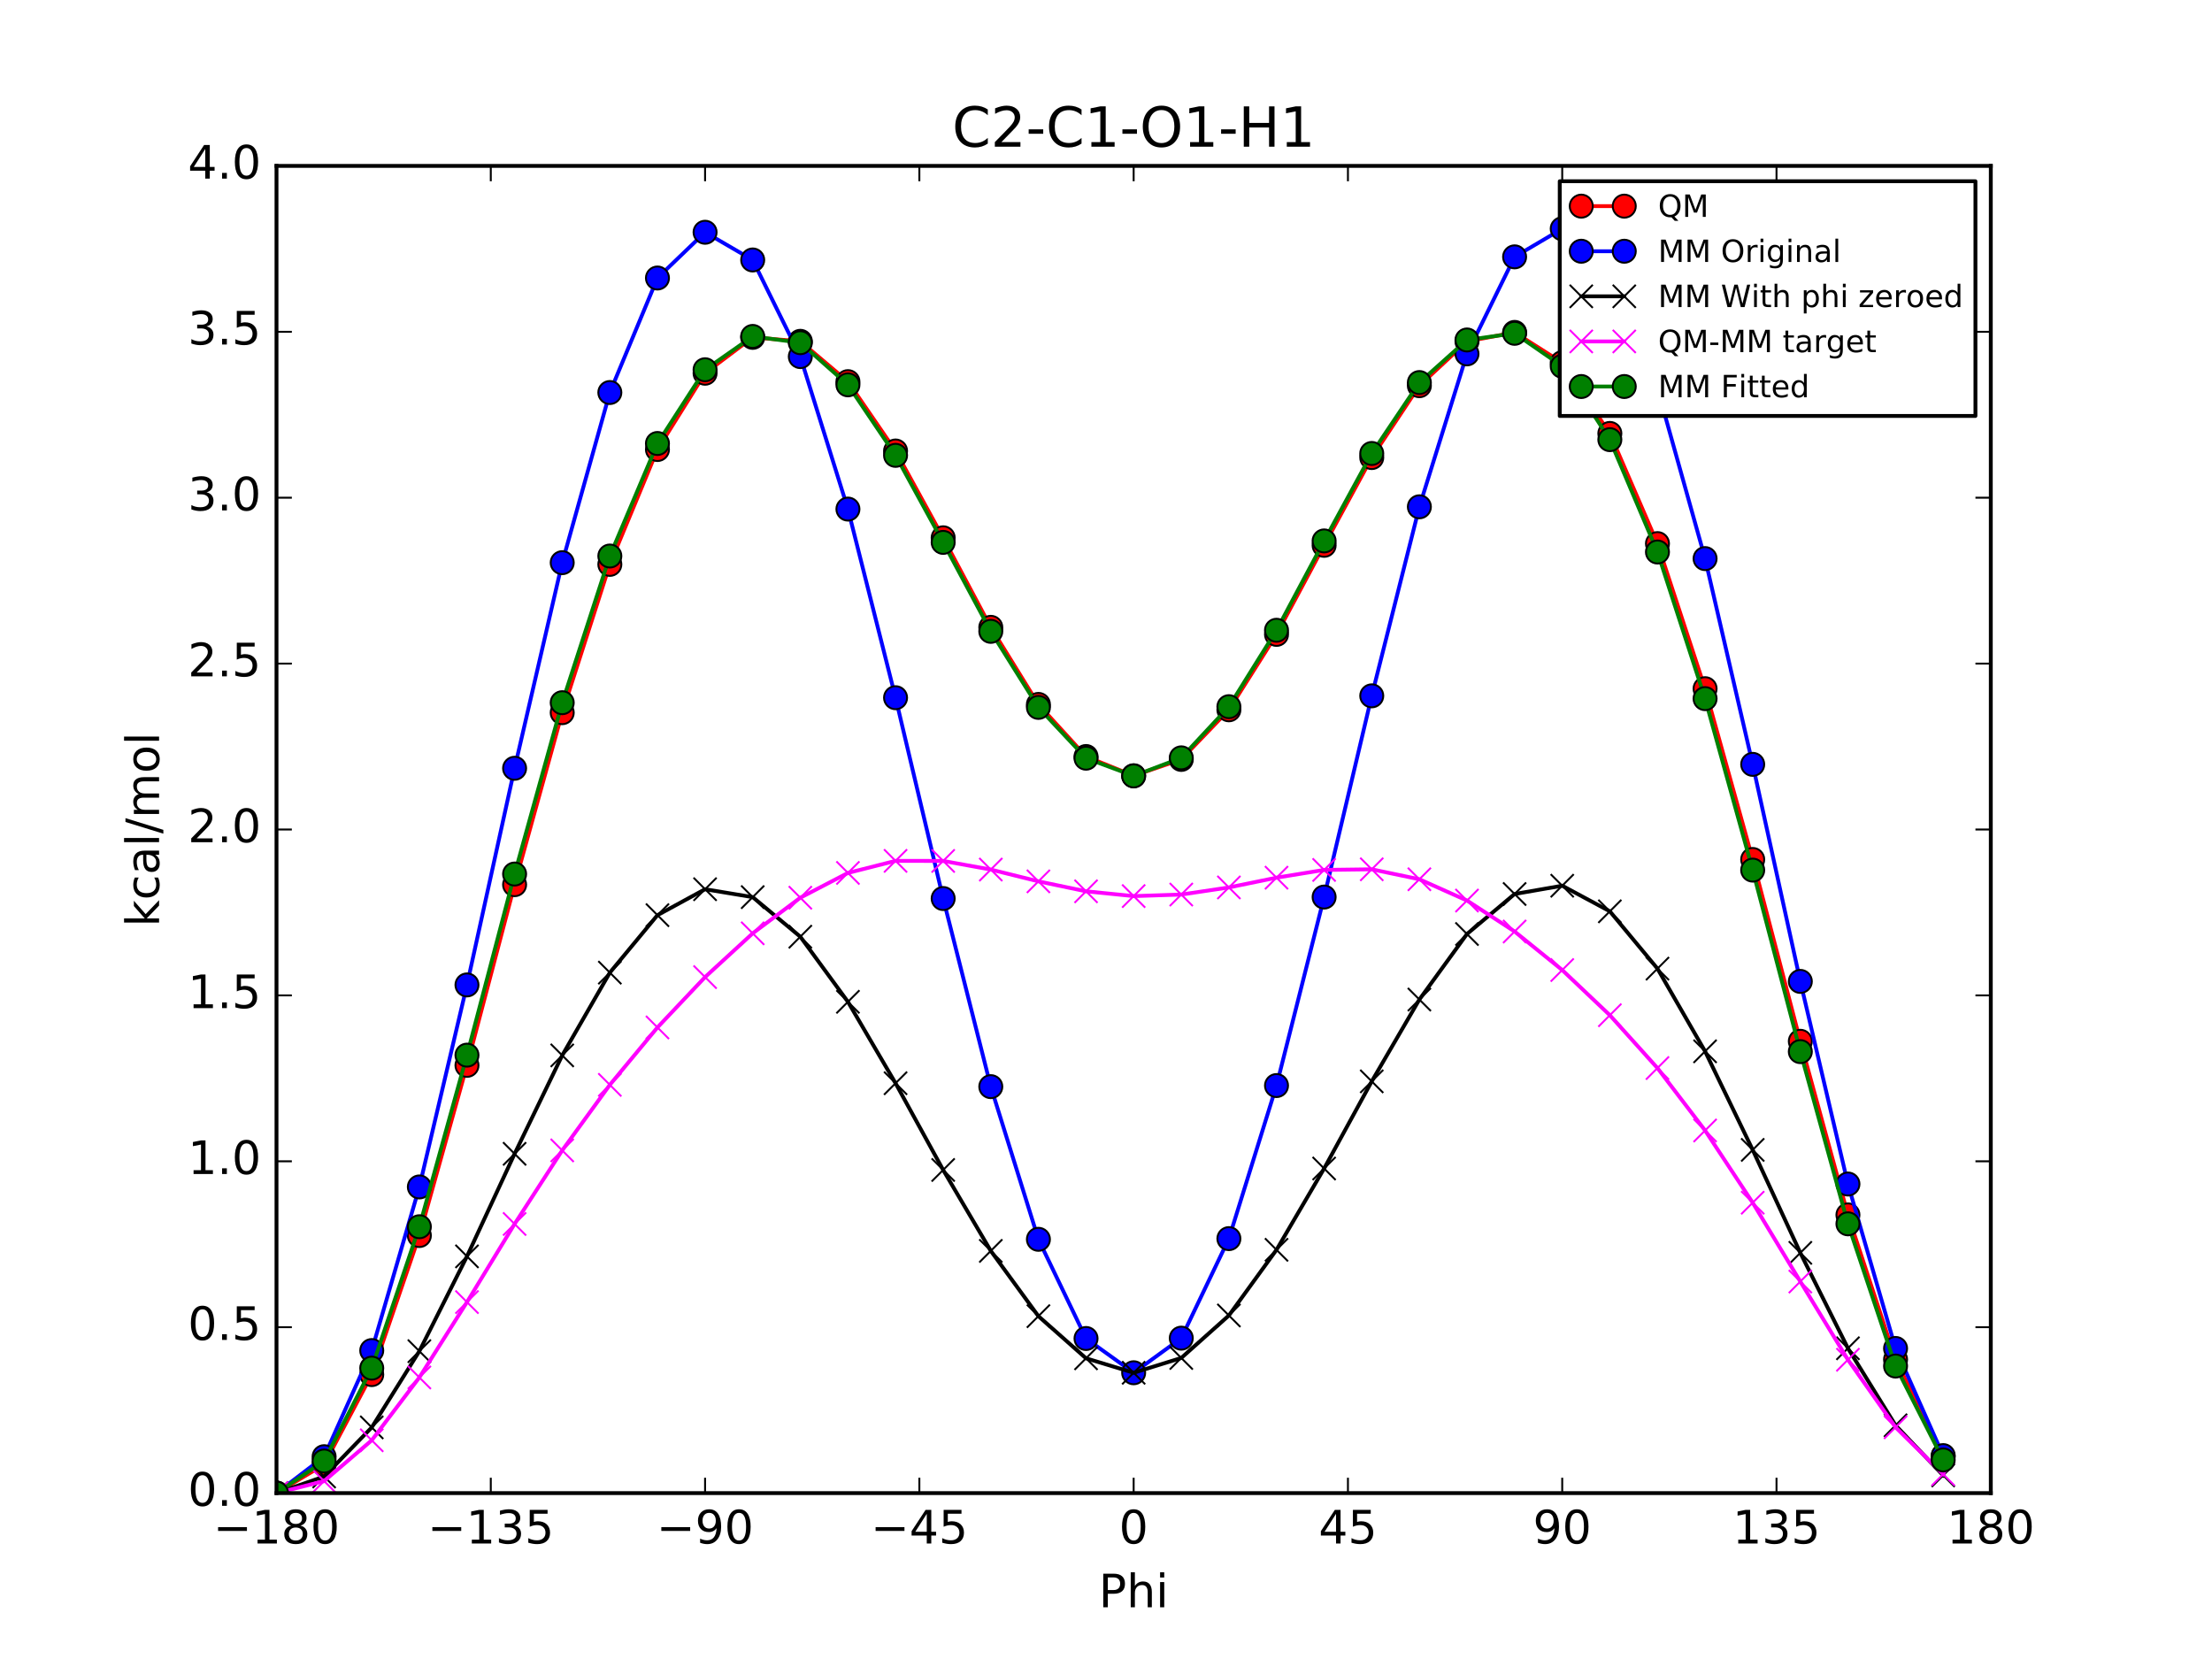 <?xml version="1.0" encoding="utf-8" standalone="no"?>
<!DOCTYPE svg PUBLIC "-//W3C//DTD SVG 1.1//EN"
  "http://www.w3.org/Graphics/SVG/1.1/DTD/svg11.dtd">
<!-- Created with matplotlib (http://matplotlib.org/) -->
<svg height="432pt" version="1.1" viewBox="0 0 576 432" width="576pt" xmlns="http://www.w3.org/2000/svg" xmlns:xlink="http://www.w3.org/1999/xlink">
 <defs>
  <style type="text/css">
*{stroke-linecap:butt;stroke-linejoin:round;stroke-miterlimit:100000;}
  </style>
 </defs>
 <g id="figure_1">
  <g id="patch_1">
   <path d="M 0 432 
L 576 432 
L 576 0 
L 0 0 
z
" style="fill:#ffffff;"/>
  </g>
  <g id="axes_1">
   <g id="patch_2">
    <path d="M 72 388.8 
L 518.4 388.8 
L 518.4 43.2 
L 72 43.2 
z
" style="fill:#ffffff;"/>
   </g>
   <g id="line2d_1">
    <path clip-path="url(#p29e78f68a6)" d="M 72 388.8 
L 84.4 381.343 
L 96.8 357.94 
L 109.2 321.729 
L 121.6 277.418 
L 134 230.365 
L 146.4 185.578 
L 158.8 146.963 
L 171.2 117.051 
L 183.6 97.185 
L 196 87.848 
L 208.4 88.879 
L 220.8 99.379 
L 233.2 117.439 
L 245.6 140.043 
L 258 163.358 
L 270.4 183.428 
L 282.8 196.994 
L 295.2 202.006 
L 307.6 197.751 
L 320 184.83 
L 332.4 165.191 
L 344.8 142.002 
L 357.2 119.148 
L 369.6 100.436 
L 382 88.907 
L 394.4 86.558 
L 406.8 94.433 
L 419.2 112.864 
L 431.6 141.552 
L 444 179.333 
L 456.4 223.809 
L 468.8 271.152 
L 481.2 316.361 
L 493.6 354.014 
L 506 379.27 
" style="fill:none;stroke:#ff0000;stroke-linecap:square;"/>
    <defs>
     <path d="M 0 3 
C 0.796 3 1.559 2.684 2.121 2.121 
C 2.684 1.559 3 0.796 3 0 
C 3 -0.796 2.684 -1.559 2.121 -2.121 
C 1.559 -2.684 0.796 -3 0 -3 
C -0.796 -3 -1.559 -2.684 -2.121 -2.121 
C -2.684 -1.559 -3 -0.796 -3 0 
C -3 0.796 -2.684 1.559 -2.121 2.121 
C -1.559 2.684 -0.796 3 0 3 
z
" id="mc28f789e7b" style="stroke:#000000;stroke-width:0.5;"/>
    </defs>
    <g clip-path="url(#p29e78f68a6)">
     <use style="fill:#ff0000;stroke:#000000;stroke-width:0.5;" x="72" xlink:href="#mc28f789e7b" y="388.8"/>
     <use style="fill:#ff0000;stroke:#000000;stroke-width:0.5;" x="84.4" xlink:href="#mc28f789e7b" y="381.343"/>
     <use style="fill:#ff0000;stroke:#000000;stroke-width:0.5;" x="96.8" xlink:href="#mc28f789e7b" y="357.94"/>
     <use style="fill:#ff0000;stroke:#000000;stroke-width:0.5;" x="109.2" xlink:href="#mc28f789e7b" y="321.729"/>
     <use style="fill:#ff0000;stroke:#000000;stroke-width:0.5;" x="121.6" xlink:href="#mc28f789e7b" y="277.418"/>
     <use style="fill:#ff0000;stroke:#000000;stroke-width:0.5;" x="134" xlink:href="#mc28f789e7b" y="230.365"/>
     <use style="fill:#ff0000;stroke:#000000;stroke-width:0.5;" x="146.4" xlink:href="#mc28f789e7b" y="185.578"/>
     <use style="fill:#ff0000;stroke:#000000;stroke-width:0.5;" x="158.8" xlink:href="#mc28f789e7b" y="146.963"/>
     <use style="fill:#ff0000;stroke:#000000;stroke-width:0.5;" x="171.2" xlink:href="#mc28f789e7b" y="117.051"/>
     <use style="fill:#ff0000;stroke:#000000;stroke-width:0.5;" x="183.6" xlink:href="#mc28f789e7b" y="97.185"/>
     <use style="fill:#ff0000;stroke:#000000;stroke-width:0.5;" x="196" xlink:href="#mc28f789e7b" y="87.848"/>
     <use style="fill:#ff0000;stroke:#000000;stroke-width:0.5;" x="208.4" xlink:href="#mc28f789e7b" y="88.879"/>
     <use style="fill:#ff0000;stroke:#000000;stroke-width:0.5;" x="220.8" xlink:href="#mc28f789e7b" y="99.379"/>
     <use style="fill:#ff0000;stroke:#000000;stroke-width:0.5;" x="233.2" xlink:href="#mc28f789e7b" y="117.439"/>
     <use style="fill:#ff0000;stroke:#000000;stroke-width:0.5;" x="245.6" xlink:href="#mc28f789e7b" y="140.043"/>
     <use style="fill:#ff0000;stroke:#000000;stroke-width:0.5;" x="258" xlink:href="#mc28f789e7b" y="163.358"/>
     <use style="fill:#ff0000;stroke:#000000;stroke-width:0.5;" x="270.4" xlink:href="#mc28f789e7b" y="183.428"/>
     <use style="fill:#ff0000;stroke:#000000;stroke-width:0.5;" x="282.8" xlink:href="#mc28f789e7b" y="196.994"/>
     <use style="fill:#ff0000;stroke:#000000;stroke-width:0.5;" x="295.2" xlink:href="#mc28f789e7b" y="202.006"/>
     <use style="fill:#ff0000;stroke:#000000;stroke-width:0.5;" x="307.6" xlink:href="#mc28f789e7b" y="197.751"/>
     <use style="fill:#ff0000;stroke:#000000;stroke-width:0.5;" x="320" xlink:href="#mc28f789e7b" y="184.83"/>
     <use style="fill:#ff0000;stroke:#000000;stroke-width:0.5;" x="332.4" xlink:href="#mc28f789e7b" y="165.191"/>
     <use style="fill:#ff0000;stroke:#000000;stroke-width:0.5;" x="344.8" xlink:href="#mc28f789e7b" y="142.002"/>
     <use style="fill:#ff0000;stroke:#000000;stroke-width:0.5;" x="357.2" xlink:href="#mc28f789e7b" y="119.148"/>
     <use style="fill:#ff0000;stroke:#000000;stroke-width:0.5;" x="369.6" xlink:href="#mc28f789e7b" y="100.436"/>
     <use style="fill:#ff0000;stroke:#000000;stroke-width:0.5;" x="382" xlink:href="#mc28f789e7b" y="88.907"/>
     <use style="fill:#ff0000;stroke:#000000;stroke-width:0.5;" x="394.4" xlink:href="#mc28f789e7b" y="86.558"/>
     <use style="fill:#ff0000;stroke:#000000;stroke-width:0.5;" x="406.8" xlink:href="#mc28f789e7b" y="94.433"/>
     <use style="fill:#ff0000;stroke:#000000;stroke-width:0.5;" x="419.2" xlink:href="#mc28f789e7b" y="112.864"/>
     <use style="fill:#ff0000;stroke:#000000;stroke-width:0.5;" x="431.6" xlink:href="#mc28f789e7b" y="141.552"/>
     <use style="fill:#ff0000;stroke:#000000;stroke-width:0.5;" x="444" xlink:href="#mc28f789e7b" y="179.333"/>
     <use style="fill:#ff0000;stroke:#000000;stroke-width:0.5;" x="456.4" xlink:href="#mc28f789e7b" y="223.809"/>
     <use style="fill:#ff0000;stroke:#000000;stroke-width:0.5;" x="468.8" xlink:href="#mc28f789e7b" y="271.152"/>
     <use style="fill:#ff0000;stroke:#000000;stroke-width:0.5;" x="481.2" xlink:href="#mc28f789e7b" y="316.361"/>
     <use style="fill:#ff0000;stroke:#000000;stroke-width:0.5;" x="493.6" xlink:href="#mc28f789e7b" y="354.014"/>
     <use style="fill:#ff0000;stroke:#000000;stroke-width:0.5;" x="506" xlink:href="#mc28f789e7b" y="379.27"/>
    </g>
   </g>
   <g id="line2d_2">
    <path clip-path="url(#p29e78f68a6)" d="M 72 388.8 
L 84.4 379.32 
L 96.8 351.681 
L 109.2 309.076 
L 121.6 256.473 
L 134 200.057 
L 146.4 146.516 
L 158.8 102.211 
L 171.2 72.393 
L 183.6 60.48 
L 196 67.695 
L 208.4 92.856 
L 220.8 132.564 
L 233.2 181.683 
L 245.6 233.974 
L 258 282.96 
L 270.4 322.714 
L 282.8 348.542 
L 295.2 357.464 
L 307.6 348.453 
L 320 322.533 
L 332.4 282.678 
L 344.8 233.593 
L 357.2 181.194 
L 369.6 131.971 
L 382 92.149 
L 394.4 66.883 
L 406.8 59.566 
L 419.2 71.393 
L 431.6 101.168 
L 444 145.457 
L 456.4 199.038 
L 468.8 255.556 
L 481.2 308.318 
L 493.6 351.137 
L 506 379.035 
" style="fill:none;stroke:#0000ff;stroke-linecap:square;"/>
    <defs>
     <path d="M 0 3 
C 0.796 3 1.559 2.684 2.121 2.121 
C 2.684 1.559 3 0.796 3 0 
C 3 -0.796 2.684 -1.559 2.121 -2.121 
C 1.559 -2.684 0.796 -3 0 -3 
C -0.796 -3 -1.559 -2.684 -2.121 -2.121 
C -2.684 -1.559 -3 -0.796 -3 0 
C -3 0.796 -2.684 1.559 -2.121 2.121 
C -1.559 2.684 -0.796 3 0 3 
z
" id="m21825ad02e" style="stroke:#000000;stroke-width:0.5;"/>
    </defs>
    <g clip-path="url(#p29e78f68a6)">
     <use style="fill:#0000ff;stroke:#000000;stroke-width:0.5;" x="72" xlink:href="#m21825ad02e" y="388.8"/>
     <use style="fill:#0000ff;stroke:#000000;stroke-width:0.5;" x="84.4" xlink:href="#m21825ad02e" y="379.32"/>
     <use style="fill:#0000ff;stroke:#000000;stroke-width:0.5;" x="96.8" xlink:href="#m21825ad02e" y="351.681"/>
     <use style="fill:#0000ff;stroke:#000000;stroke-width:0.5;" x="109.2" xlink:href="#m21825ad02e" y="309.076"/>
     <use style="fill:#0000ff;stroke:#000000;stroke-width:0.5;" x="121.6" xlink:href="#m21825ad02e" y="256.473"/>
     <use style="fill:#0000ff;stroke:#000000;stroke-width:0.5;" x="134" xlink:href="#m21825ad02e" y="200.057"/>
     <use style="fill:#0000ff;stroke:#000000;stroke-width:0.5;" x="146.4" xlink:href="#m21825ad02e" y="146.516"/>
     <use style="fill:#0000ff;stroke:#000000;stroke-width:0.5;" x="158.8" xlink:href="#m21825ad02e" y="102.211"/>
     <use style="fill:#0000ff;stroke:#000000;stroke-width:0.5;" x="171.2" xlink:href="#m21825ad02e" y="72.393"/>
     <use style="fill:#0000ff;stroke:#000000;stroke-width:0.5;" x="183.6" xlink:href="#m21825ad02e" y="60.48"/>
     <use style="fill:#0000ff;stroke:#000000;stroke-width:0.5;" x="196" xlink:href="#m21825ad02e" y="67.695"/>
     <use style="fill:#0000ff;stroke:#000000;stroke-width:0.5;" x="208.4" xlink:href="#m21825ad02e" y="92.856"/>
     <use style="fill:#0000ff;stroke:#000000;stroke-width:0.5;" x="220.8" xlink:href="#m21825ad02e" y="132.564"/>
     <use style="fill:#0000ff;stroke:#000000;stroke-width:0.5;" x="233.2" xlink:href="#m21825ad02e" y="181.683"/>
     <use style="fill:#0000ff;stroke:#000000;stroke-width:0.5;" x="245.6" xlink:href="#m21825ad02e" y="233.974"/>
     <use style="fill:#0000ff;stroke:#000000;stroke-width:0.5;" x="258" xlink:href="#m21825ad02e" y="282.96"/>
     <use style="fill:#0000ff;stroke:#000000;stroke-width:0.5;" x="270.4" xlink:href="#m21825ad02e" y="322.714"/>
     <use style="fill:#0000ff;stroke:#000000;stroke-width:0.5;" x="282.8" xlink:href="#m21825ad02e" y="348.542"/>
     <use style="fill:#0000ff;stroke:#000000;stroke-width:0.5;" x="295.2" xlink:href="#m21825ad02e" y="357.464"/>
     <use style="fill:#0000ff;stroke:#000000;stroke-width:0.5;" x="307.6" xlink:href="#m21825ad02e" y="348.453"/>
     <use style="fill:#0000ff;stroke:#000000;stroke-width:0.5;" x="320" xlink:href="#m21825ad02e" y="322.533"/>
     <use style="fill:#0000ff;stroke:#000000;stroke-width:0.5;" x="332.4" xlink:href="#m21825ad02e" y="282.678"/>
     <use style="fill:#0000ff;stroke:#000000;stroke-width:0.5;" x="344.8" xlink:href="#m21825ad02e" y="233.593"/>
     <use style="fill:#0000ff;stroke:#000000;stroke-width:0.5;" x="357.2" xlink:href="#m21825ad02e" y="181.194"/>
     <use style="fill:#0000ff;stroke:#000000;stroke-width:0.5;" x="369.6" xlink:href="#m21825ad02e" y="131.971"/>
     <use style="fill:#0000ff;stroke:#000000;stroke-width:0.5;" x="382" xlink:href="#m21825ad02e" y="92.149"/>
     <use style="fill:#0000ff;stroke:#000000;stroke-width:0.5;" x="394.4" xlink:href="#m21825ad02e" y="66.883"/>
     <use style="fill:#0000ff;stroke:#000000;stroke-width:0.5;" x="406.8" xlink:href="#m21825ad02e" y="59.566"/>
     <use style="fill:#0000ff;stroke:#000000;stroke-width:0.5;" x="419.2" xlink:href="#m21825ad02e" y="71.393"/>
     <use style="fill:#0000ff;stroke:#000000;stroke-width:0.5;" x="431.6" xlink:href="#m21825ad02e" y="101.168"/>
     <use style="fill:#0000ff;stroke:#000000;stroke-width:0.5;" x="444" xlink:href="#m21825ad02e" y="145.457"/>
     <use style="fill:#0000ff;stroke:#000000;stroke-width:0.5;" x="456.4" xlink:href="#m21825ad02e" y="199.038"/>
     <use style="fill:#0000ff;stroke:#000000;stroke-width:0.5;" x="468.8" xlink:href="#m21825ad02e" y="255.556"/>
     <use style="fill:#0000ff;stroke:#000000;stroke-width:0.5;" x="481.2" xlink:href="#m21825ad02e" y="308.318"/>
     <use style="fill:#0000ff;stroke:#000000;stroke-width:0.5;" x="493.6" xlink:href="#m21825ad02e" y="351.137"/>
     <use style="fill:#0000ff;stroke:#000000;stroke-width:0.5;" x="506" xlink:href="#m21825ad02e" y="379.035"/>
    </g>
   </g>
   <g id="line2d_3">
    <path clip-path="url(#p29e78f68a6)" d="M 72 388.8 
L 84.4 384.478 
L 96.8 371.693 
L 109.2 351.844 
L 121.6 327.156 
L 134 300.446 
L 146.4 274.82 
L 158.8 253.271 
L 171.2 238.307 
L 183.6 231.552 
L 196 233.609 
L 208.4 243.917 
L 220.8 260.868 
L 233.2 282.072 
L 245.6 304.657 
L 258 325.728 
L 270.4 342.726 
L 282.8 353.7 
L 295.2 357.464 
L 307.6 353.611 
L 320 342.545 
L 332.4 325.446 
L 344.8 304.276 
L 357.2 281.584 
L 369.6 260.275 
L 382 243.21 
L 394.4 232.797 
L 406.8 230.638 
L 419.2 237.307 
L 431.6 252.228 
L 444 273.761 
L 456.4 299.427 
L 468.8 326.239 
L 481.2 351.086 
L 493.6 371.148 
L 506 384.193 
" style="fill:none;stroke:#000000;stroke-linecap:square;"/>
    <defs>
     <path d="M -3 3 
L 3 -3 
M -3 -3 
L 3 3 
" id="m4dcf89e2f4" style="stroke:#000000;stroke-width:0.5;"/>
    </defs>
    <g clip-path="url(#p29e78f68a6)">
     <use style="stroke:#000000;stroke-width:0.5;" x="72" xlink:href="#m4dcf89e2f4" y="388.8"/>
     <use style="stroke:#000000;stroke-width:0.5;" x="84.4" xlink:href="#m4dcf89e2f4" y="384.478"/>
     <use style="stroke:#000000;stroke-width:0.5;" x="96.8" xlink:href="#m4dcf89e2f4" y="371.693"/>
     <use style="stroke:#000000;stroke-width:0.5;" x="109.2" xlink:href="#m4dcf89e2f4" y="351.844"/>
     <use style="stroke:#000000;stroke-width:0.5;" x="121.6" xlink:href="#m4dcf89e2f4" y="327.156"/>
     <use style="stroke:#000000;stroke-width:0.5;" x="134" xlink:href="#m4dcf89e2f4" y="300.446"/>
     <use style="stroke:#000000;stroke-width:0.5;" x="146.4" xlink:href="#m4dcf89e2f4" y="274.82"/>
     <use style="stroke:#000000;stroke-width:0.5;" x="158.8" xlink:href="#m4dcf89e2f4" y="253.271"/>
     <use style="stroke:#000000;stroke-width:0.5;" x="171.2" xlink:href="#m4dcf89e2f4" y="238.307"/>
     <use style="stroke:#000000;stroke-width:0.5;" x="183.6" xlink:href="#m4dcf89e2f4" y="231.552"/>
     <use style="stroke:#000000;stroke-width:0.5;" x="196" xlink:href="#m4dcf89e2f4" y="233.609"/>
     <use style="stroke:#000000;stroke-width:0.5;" x="208.4" xlink:href="#m4dcf89e2f4" y="243.917"/>
     <use style="stroke:#000000;stroke-width:0.5;" x="220.8" xlink:href="#m4dcf89e2f4" y="260.868"/>
     <use style="stroke:#000000;stroke-width:0.5;" x="233.2" xlink:href="#m4dcf89e2f4" y="282.072"/>
     <use style="stroke:#000000;stroke-width:0.5;" x="245.6" xlink:href="#m4dcf89e2f4" y="304.657"/>
     <use style="stroke:#000000;stroke-width:0.5;" x="258" xlink:href="#m4dcf89e2f4" y="325.728"/>
     <use style="stroke:#000000;stroke-width:0.5;" x="270.4" xlink:href="#m4dcf89e2f4" y="342.726"/>
     <use style="stroke:#000000;stroke-width:0.5;" x="282.8" xlink:href="#m4dcf89e2f4" y="353.7"/>
     <use style="stroke:#000000;stroke-width:0.5;" x="295.2" xlink:href="#m4dcf89e2f4" y="357.464"/>
     <use style="stroke:#000000;stroke-width:0.5;" x="307.6" xlink:href="#m4dcf89e2f4" y="353.611"/>
     <use style="stroke:#000000;stroke-width:0.5;" x="320" xlink:href="#m4dcf89e2f4" y="342.545"/>
     <use style="stroke:#000000;stroke-width:0.5;" x="332.4" xlink:href="#m4dcf89e2f4" y="325.446"/>
     <use style="stroke:#000000;stroke-width:0.5;" x="344.8" xlink:href="#m4dcf89e2f4" y="304.276"/>
     <use style="stroke:#000000;stroke-width:0.5;" x="357.2" xlink:href="#m4dcf89e2f4" y="281.584"/>
     <use style="stroke:#000000;stroke-width:0.5;" x="369.6" xlink:href="#m4dcf89e2f4" y="260.275"/>
     <use style="stroke:#000000;stroke-width:0.5;" x="382" xlink:href="#m4dcf89e2f4" y="243.21"/>
     <use style="stroke:#000000;stroke-width:0.5;" x="394.4" xlink:href="#m4dcf89e2f4" y="232.797"/>
     <use style="stroke:#000000;stroke-width:0.5;" x="406.8" xlink:href="#m4dcf89e2f4" y="230.638"/>
     <use style="stroke:#000000;stroke-width:0.5;" x="419.2" xlink:href="#m4dcf89e2f4" y="237.307"/>
     <use style="stroke:#000000;stroke-width:0.5;" x="431.6" xlink:href="#m4dcf89e2f4" y="252.228"/>
     <use style="stroke:#000000;stroke-width:0.5;" x="444" xlink:href="#m4dcf89e2f4" y="273.761"/>
     <use style="stroke:#000000;stroke-width:0.5;" x="456.4" xlink:href="#m4dcf89e2f4" y="299.427"/>
     <use style="stroke:#000000;stroke-width:0.5;" x="468.8" xlink:href="#m4dcf89e2f4" y="326.239"/>
     <use style="stroke:#000000;stroke-width:0.5;" x="481.2" xlink:href="#m4dcf89e2f4" y="351.086"/>
     <use style="stroke:#000000;stroke-width:0.5;" x="493.6" xlink:href="#m4dcf89e2f4" y="371.148"/>
     <use style="stroke:#000000;stroke-width:0.5;" x="506" xlink:href="#m4dcf89e2f4" y="384.193"/>
    </g>
   </g>
   <g id="line2d_4">
    <path clip-path="url(#p29e78f68a6)" d="M 72 388.8 
L 84.4 385.665 
L 96.8 375.047 
L 109.2 358.685 
L 121.6 339.062 
L 134 318.719 
L 146.4 299.558 
L 158.8 282.492 
L 171.2 267.544 
L 183.6 254.433 
L 196 243.039 
L 208.4 233.763 
L 220.8 227.311 
L 233.2 224.166 
L 245.6 224.186 
L 258 226.43 
L 270.4 229.502 
L 282.8 232.094 
L 295.2 233.341 
L 307.6 232.939 
L 320 231.086 
L 332.4 228.545 
L 344.8 226.526 
L 357.2 226.365 
L 369.6 228.961 
L 382 234.498 
L 394.4 242.562 
L 406.8 252.595 
L 419.2 264.357 
L 431.6 278.124 
L 444 294.372 
L 456.4 313.182 
L 468.8 333.712 
L 481.2 354.075 
L 493.6 371.666 
L 506 383.877 
" style="fill:none;stroke:#ff00ff;stroke-linecap:square;"/>
    <defs>
     <path d="M -3 3 
L 3 -3 
M -3 -3 
L 3 3 
" id="md51e666fae" style="stroke:#ff00ff;stroke-width:0.5;"/>
    </defs>
    <g clip-path="url(#p29e78f68a6)">
     <use style="fill:#ff00ff;stroke:#ff00ff;stroke-width:0.5;" x="72" xlink:href="#md51e666fae" y="388.8"/>
     <use style="fill:#ff00ff;stroke:#ff00ff;stroke-width:0.5;" x="84.4" xlink:href="#md51e666fae" y="385.665"/>
     <use style="fill:#ff00ff;stroke:#ff00ff;stroke-width:0.5;" x="96.8" xlink:href="#md51e666fae" y="375.047"/>
     <use style="fill:#ff00ff;stroke:#ff00ff;stroke-width:0.5;" x="109.2" xlink:href="#md51e666fae" y="358.685"/>
     <use style="fill:#ff00ff;stroke:#ff00ff;stroke-width:0.5;" x="121.6" xlink:href="#md51e666fae" y="339.062"/>
     <use style="fill:#ff00ff;stroke:#ff00ff;stroke-width:0.5;" x="134" xlink:href="#md51e666fae" y="318.719"/>
     <use style="fill:#ff00ff;stroke:#ff00ff;stroke-width:0.5;" x="146.4" xlink:href="#md51e666fae" y="299.558"/>
     <use style="fill:#ff00ff;stroke:#ff00ff;stroke-width:0.5;" x="158.8" xlink:href="#md51e666fae" y="282.492"/>
     <use style="fill:#ff00ff;stroke:#ff00ff;stroke-width:0.5;" x="171.2" xlink:href="#md51e666fae" y="267.544"/>
     <use style="fill:#ff00ff;stroke:#ff00ff;stroke-width:0.5;" x="183.6" xlink:href="#md51e666fae" y="254.433"/>
     <use style="fill:#ff00ff;stroke:#ff00ff;stroke-width:0.5;" x="196" xlink:href="#md51e666fae" y="243.039"/>
     <use style="fill:#ff00ff;stroke:#ff00ff;stroke-width:0.5;" x="208.4" xlink:href="#md51e666fae" y="233.763"/>
     <use style="fill:#ff00ff;stroke:#ff00ff;stroke-width:0.5;" x="220.8" xlink:href="#md51e666fae" y="227.311"/>
     <use style="fill:#ff00ff;stroke:#ff00ff;stroke-width:0.5;" x="233.2" xlink:href="#md51e666fae" y="224.166"/>
     <use style="fill:#ff00ff;stroke:#ff00ff;stroke-width:0.5;" x="245.6" xlink:href="#md51e666fae" y="224.186"/>
     <use style="fill:#ff00ff;stroke:#ff00ff;stroke-width:0.5;" x="258" xlink:href="#md51e666fae" y="226.43"/>
     <use style="fill:#ff00ff;stroke:#ff00ff;stroke-width:0.5;" x="270.4" xlink:href="#md51e666fae" y="229.502"/>
     <use style="fill:#ff00ff;stroke:#ff00ff;stroke-width:0.5;" x="282.8" xlink:href="#md51e666fae" y="232.094"/>
     <use style="fill:#ff00ff;stroke:#ff00ff;stroke-width:0.5;" x="295.2" xlink:href="#md51e666fae" y="233.341"/>
     <use style="fill:#ff00ff;stroke:#ff00ff;stroke-width:0.5;" x="307.6" xlink:href="#md51e666fae" y="232.939"/>
     <use style="fill:#ff00ff;stroke:#ff00ff;stroke-width:0.5;" x="320" xlink:href="#md51e666fae" y="231.086"/>
     <use style="fill:#ff00ff;stroke:#ff00ff;stroke-width:0.5;" x="332.4" xlink:href="#md51e666fae" y="228.545"/>
     <use style="fill:#ff00ff;stroke:#ff00ff;stroke-width:0.5;" x="344.8" xlink:href="#md51e666fae" y="226.526"/>
     <use style="fill:#ff00ff;stroke:#ff00ff;stroke-width:0.5;" x="357.2" xlink:href="#md51e666fae" y="226.365"/>
     <use style="fill:#ff00ff;stroke:#ff00ff;stroke-width:0.5;" x="369.6" xlink:href="#md51e666fae" y="228.961"/>
     <use style="fill:#ff00ff;stroke:#ff00ff;stroke-width:0.5;" x="382" xlink:href="#md51e666fae" y="234.498"/>
     <use style="fill:#ff00ff;stroke:#ff00ff;stroke-width:0.5;" x="394.4" xlink:href="#md51e666fae" y="242.562"/>
     <use style="fill:#ff00ff;stroke:#ff00ff;stroke-width:0.5;" x="406.8" xlink:href="#md51e666fae" y="252.595"/>
     <use style="fill:#ff00ff;stroke:#ff00ff;stroke-width:0.5;" x="419.2" xlink:href="#md51e666fae" y="264.357"/>
     <use style="fill:#ff00ff;stroke:#ff00ff;stroke-width:0.5;" x="431.6" xlink:href="#md51e666fae" y="278.124"/>
     <use style="fill:#ff00ff;stroke:#ff00ff;stroke-width:0.5;" x="444" xlink:href="#md51e666fae" y="294.372"/>
     <use style="fill:#ff00ff;stroke:#ff00ff;stroke-width:0.5;" x="456.4" xlink:href="#md51e666fae" y="313.182"/>
     <use style="fill:#ff00ff;stroke:#ff00ff;stroke-width:0.5;" x="468.8" xlink:href="#md51e666fae" y="333.712"/>
     <use style="fill:#ff00ff;stroke:#ff00ff;stroke-width:0.5;" x="481.2" xlink:href="#md51e666fae" y="354.075"/>
     <use style="fill:#ff00ff;stroke:#ff00ff;stroke-width:0.5;" x="493.6" xlink:href="#md51e666fae" y="371.666"/>
     <use style="fill:#ff00ff;stroke:#ff00ff;stroke-width:0.5;" x="506" xlink:href="#md51e666fae" y="383.877"/>
    </g>
   </g>
   <g id="line2d_5">
    <path clip-path="url(#p29e78f68a6)" d="M 72 388.8 
L 84.4 380.455 
L 96.8 356.259 
L 109.2 319.44 
L 121.6 274.757 
L 134 227.596 
L 146.4 182.979 
L 158.8 144.786 
L 171.2 115.484 
L 183.6 96.282 
L 196 87.606 
L 208.4 89.235 
L 220.8 100.21 
L 233.2 118.571 
L 245.6 141.236 
L 258 164.402 
L 270.4 184.201 
L 282.8 197.431 
L 295.2 202.046 
L 307.6 197.342 
L 320 184.02 
L 332.4 164.12 
L 344.8 140.856 
L 357.2 118.082 
L 369.6 99.616 
L 382 88.528 
L 394.4 86.794 
L 406.8 95.368 
L 419.2 114.484 
L 431.6 143.743 
L 444 181.921 
L 456.4 226.576 
L 468.8 273.84 
L 481.2 318.682 
L 493.6 355.715 
L 506 380.169 
" style="fill:none;stroke:#008000;stroke-linecap:square;"/>
    <defs>
     <path d="M 0 3 
C 0.796 3 1.559 2.684 2.121 2.121 
C 2.684 1.559 3 0.796 3 0 
C 3 -0.796 2.684 -1.559 2.121 -2.121 
C 1.559 -2.684 0.796 -3 0 -3 
C -0.796 -3 -1.559 -2.684 -2.121 -2.121 
C -2.684 -1.559 -3 -0.796 -3 0 
C -3 0.796 -2.684 1.559 -2.121 2.121 
C -1.559 2.684 -0.796 3 0 3 
z
" id="mc5578417ed" style="stroke:#000000;stroke-width:0.5;"/>
    </defs>
    <g clip-path="url(#p29e78f68a6)">
     <use style="fill:#008000;stroke:#000000;stroke-width:0.5;" x="72" xlink:href="#mc5578417ed" y="388.8"/>
     <use style="fill:#008000;stroke:#000000;stroke-width:0.5;" x="84.4" xlink:href="#mc5578417ed" y="380.455"/>
     <use style="fill:#008000;stroke:#000000;stroke-width:0.5;" x="96.8" xlink:href="#mc5578417ed" y="356.259"/>
     <use style="fill:#008000;stroke:#000000;stroke-width:0.5;" x="109.2" xlink:href="#mc5578417ed" y="319.44"/>
     <use style="fill:#008000;stroke:#000000;stroke-width:0.5;" x="121.6" xlink:href="#mc5578417ed" y="274.757"/>
     <use style="fill:#008000;stroke:#000000;stroke-width:0.5;" x="134" xlink:href="#mc5578417ed" y="227.596"/>
     <use style="fill:#008000;stroke:#000000;stroke-width:0.5;" x="146.4" xlink:href="#mc5578417ed" y="182.979"/>
     <use style="fill:#008000;stroke:#000000;stroke-width:0.5;" x="158.8" xlink:href="#mc5578417ed" y="144.786"/>
     <use style="fill:#008000;stroke:#000000;stroke-width:0.5;" x="171.2" xlink:href="#mc5578417ed" y="115.484"/>
     <use style="fill:#008000;stroke:#000000;stroke-width:0.5;" x="183.6" xlink:href="#mc5578417ed" y="96.282"/>
     <use style="fill:#008000;stroke:#000000;stroke-width:0.5;" x="196" xlink:href="#mc5578417ed" y="87.606"/>
     <use style="fill:#008000;stroke:#000000;stroke-width:0.5;" x="208.4" xlink:href="#mc5578417ed" y="89.235"/>
     <use style="fill:#008000;stroke:#000000;stroke-width:0.5;" x="220.8" xlink:href="#mc5578417ed" y="100.21"/>
     <use style="fill:#008000;stroke:#000000;stroke-width:0.5;" x="233.2" xlink:href="#mc5578417ed" y="118.571"/>
     <use style="fill:#008000;stroke:#000000;stroke-width:0.5;" x="245.6" xlink:href="#mc5578417ed" y="141.236"/>
     <use style="fill:#008000;stroke:#000000;stroke-width:0.5;" x="258" xlink:href="#mc5578417ed" y="164.402"/>
     <use style="fill:#008000;stroke:#000000;stroke-width:0.5;" x="270.4" xlink:href="#mc5578417ed" y="184.201"/>
     <use style="fill:#008000;stroke:#000000;stroke-width:0.5;" x="282.8" xlink:href="#mc5578417ed" y="197.431"/>
     <use style="fill:#008000;stroke:#000000;stroke-width:0.5;" x="295.2" xlink:href="#mc5578417ed" y="202.046"/>
     <use style="fill:#008000;stroke:#000000;stroke-width:0.5;" x="307.6" xlink:href="#mc5578417ed" y="197.342"/>
     <use style="fill:#008000;stroke:#000000;stroke-width:0.5;" x="320" xlink:href="#mc5578417ed" y="184.02"/>
     <use style="fill:#008000;stroke:#000000;stroke-width:0.5;" x="332.4" xlink:href="#mc5578417ed" y="164.12"/>
     <use style="fill:#008000;stroke:#000000;stroke-width:0.5;" x="344.8" xlink:href="#mc5578417ed" y="140.856"/>
     <use style="fill:#008000;stroke:#000000;stroke-width:0.5;" x="357.2" xlink:href="#mc5578417ed" y="118.082"/>
     <use style="fill:#008000;stroke:#000000;stroke-width:0.5;" x="369.6" xlink:href="#mc5578417ed" y="99.616"/>
     <use style="fill:#008000;stroke:#000000;stroke-width:0.5;" x="382" xlink:href="#mc5578417ed" y="88.528"/>
     <use style="fill:#008000;stroke:#000000;stroke-width:0.5;" x="394.4" xlink:href="#mc5578417ed" y="86.794"/>
     <use style="fill:#008000;stroke:#000000;stroke-width:0.5;" x="406.8" xlink:href="#mc5578417ed" y="95.368"/>
     <use style="fill:#008000;stroke:#000000;stroke-width:0.5;" x="419.2" xlink:href="#mc5578417ed" y="114.484"/>
     <use style="fill:#008000;stroke:#000000;stroke-width:0.5;" x="431.6" xlink:href="#mc5578417ed" y="143.743"/>
     <use style="fill:#008000;stroke:#000000;stroke-width:0.5;" x="444" xlink:href="#mc5578417ed" y="181.921"/>
     <use style="fill:#008000;stroke:#000000;stroke-width:0.5;" x="456.4" xlink:href="#mc5578417ed" y="226.576"/>
     <use style="fill:#008000;stroke:#000000;stroke-width:0.5;" x="468.8" xlink:href="#mc5578417ed" y="273.84"/>
     <use style="fill:#008000;stroke:#000000;stroke-width:0.5;" x="481.2" xlink:href="#mc5578417ed" y="318.682"/>
     <use style="fill:#008000;stroke:#000000;stroke-width:0.5;" x="493.6" xlink:href="#mc5578417ed" y="355.715"/>
     <use style="fill:#008000;stroke:#000000;stroke-width:0.5;" x="506" xlink:href="#mc5578417ed" y="380.169"/>
    </g>
   </g>
   <g id="patch_3">
    <path d="M 518.4 388.8 
L 518.4 43.2 
" style="fill:none;stroke:#000000;stroke-linecap:square;stroke-linejoin:miter;"/>
   </g>
   <g id="patch_4">
    <path d="M 72 43.2 
L 518.4 43.2 
" style="fill:none;stroke:#000000;stroke-linecap:square;stroke-linejoin:miter;"/>
   </g>
   <g id="patch_5">
    <path d="M 72 388.8 
L 518.4 388.8 
" style="fill:none;stroke:#000000;stroke-linecap:square;stroke-linejoin:miter;"/>
   </g>
   <g id="patch_6">
    <path d="M 72 388.8 
L 72 43.2 
" style="fill:none;stroke:#000000;stroke-linecap:square;stroke-linejoin:miter;"/>
   </g>
   <g id="matplotlib.axis_1">
    <g id="xtick_1">
     <g id="line2d_6">
      <defs>
       <path d="M 0 0 
L 0 -4 
" id="m225e2320a5" style="stroke:#000000;stroke-width:0.5;"/>
      </defs>
      <g>
       <use style="stroke:#000000;stroke-width:0.5;" x="72.0" xlink:href="#m225e2320a5" y="388.8"/>
      </g>
     </g>
     <g id="line2d_7">
      <defs>
       <path d="M 0 0 
L 0 4 
" id="m057fe619a8" style="stroke:#000000;stroke-width:0.5;"/>
      </defs>
      <g>
       <use style="stroke:#000000;stroke-width:0.5;" x="72.0" xlink:href="#m057fe619a8" y="43.2"/>
      </g>
     </g>
     <g id="text_1">
      <!-- −180 -->
      <defs>
       <path d="M 12.406 8.297 
L 28.516 8.297 
L 28.516 63.922 
L 10.984 60.406 
L 10.984 69.391 
L 28.422 72.906 
L 38.281 72.906 
L 38.281 8.297 
L 54.391 8.297 
L 54.391 0 
L 12.406 0 
z
" id="BitstreamVeraSans-Roman-31"/>
       <path d="M 31.781 66.406 
Q 24.172 66.406 20.328 58.906 
Q 16.5 51.422 16.5 36.375 
Q 16.5 21.391 20.328 13.891 
Q 24.172 6.391 31.781 6.391 
Q 39.453 6.391 43.281 13.891 
Q 47.125 21.391 47.125 36.375 
Q 47.125 51.422 43.281 58.906 
Q 39.453 66.406 31.781 66.406 
M 31.781 74.219 
Q 44.047 74.219 50.516 64.516 
Q 56.984 54.828 56.984 36.375 
Q 56.984 17.969 50.516 8.266 
Q 44.047 -1.422 31.781 -1.422 
Q 19.531 -1.422 13.062 8.266 
Q 6.594 17.969 6.594 36.375 
Q 6.594 54.828 13.062 64.516 
Q 19.531 74.219 31.781 74.219 
" id="BitstreamVeraSans-Roman-30"/>
       <path d="M 31.781 34.625 
Q 24.75 34.625 20.719 30.859 
Q 16.703 27.094 16.703 20.516 
Q 16.703 13.922 20.719 10.156 
Q 24.75 6.391 31.781 6.391 
Q 38.812 6.391 42.859 10.172 
Q 46.922 13.969 46.922 20.516 
Q 46.922 27.094 42.891 30.859 
Q 38.875 34.625 31.781 34.625 
M 21.922 38.812 
Q 15.578 40.375 12.031 44.719 
Q 8.5 49.078 8.5 55.328 
Q 8.5 64.062 14.719 69.141 
Q 20.953 74.219 31.781 74.219 
Q 42.672 74.219 48.875 69.141 
Q 55.078 64.062 55.078 55.328 
Q 55.078 49.078 51.531 44.719 
Q 48 40.375 41.703 38.812 
Q 48.828 37.156 52.797 32.312 
Q 56.781 27.484 56.781 20.516 
Q 56.781 9.906 50.312 4.234 
Q 43.844 -1.422 31.781 -1.422 
Q 19.734 -1.422 13.25 4.234 
Q 6.781 9.906 6.781 20.516 
Q 6.781 27.484 10.781 32.312 
Q 14.797 37.156 21.922 38.812 
M 18.312 54.391 
Q 18.312 48.734 21.844 45.562 
Q 25.391 42.391 31.781 42.391 
Q 38.141 42.391 41.719 45.562 
Q 45.312 48.734 45.312 54.391 
Q 45.312 60.062 41.719 63.234 
Q 38.141 66.406 31.781 66.406 
Q 25.391 66.406 21.844 63.234 
Q 18.312 60.062 18.312 54.391 
" id="BitstreamVeraSans-Roman-38"/>
       <path d="M 10.594 35.5 
L 73.188 35.5 
L 73.188 27.203 
L 10.594 27.203 
z
" id="BitstreamVeraSans-Roman-2212"/>
      </defs>
      <g transform="translate(55.52 401.918)scale(0.12 -0.12)">
       <use xlink:href="#BitstreamVeraSans-Roman-2212"/>
       <use x="83.789" xlink:href="#BitstreamVeraSans-Roman-31"/>
       <use x="147.412" xlink:href="#BitstreamVeraSans-Roman-38"/>
       <use x="211.035" xlink:href="#BitstreamVeraSans-Roman-30"/>
      </g>
     </g>
    </g>
    <g id="xtick_2">
     <g id="line2d_8">
      <g>
       <use style="stroke:#000000;stroke-width:0.5;" x="127.8" xlink:href="#m225e2320a5" y="388.8"/>
      </g>
     </g>
     <g id="line2d_9">
      <g>
       <use style="stroke:#000000;stroke-width:0.5;" x="127.8" xlink:href="#m057fe619a8" y="43.2"/>
      </g>
     </g>
     <g id="text_2">
      <!-- −135 -->
      <defs>
       <path d="M 40.578 39.312 
Q 47.656 37.797 51.625 33 
Q 55.609 28.219 55.609 21.188 
Q 55.609 10.406 48.188 4.484 
Q 40.766 -1.422 27.094 -1.422 
Q 22.516 -1.422 17.656 -0.516 
Q 12.797 0.391 7.625 2.203 
L 7.625 11.719 
Q 11.719 9.328 16.594 8.109 
Q 21.484 6.891 26.812 6.891 
Q 36.078 6.891 40.938 10.547 
Q 45.797 14.203 45.797 21.188 
Q 45.797 27.641 41.281 31.266 
Q 36.766 34.906 28.719 34.906 
L 20.219 34.906 
L 20.219 43.016 
L 29.109 43.016 
Q 36.375 43.016 40.234 45.922 
Q 44.094 48.828 44.094 54.297 
Q 44.094 59.906 40.109 62.906 
Q 36.141 65.922 28.719 65.922 
Q 24.656 65.922 20.016 65.031 
Q 15.375 64.156 9.812 62.312 
L 9.812 71.094 
Q 15.438 72.656 20.344 73.438 
Q 25.25 74.219 29.594 74.219 
Q 40.828 74.219 47.359 69.109 
Q 53.906 64.016 53.906 55.328 
Q 53.906 49.266 50.438 45.094 
Q 46.969 40.922 40.578 39.312 
" id="BitstreamVeraSans-Roman-33"/>
       <path d="M 10.797 72.906 
L 49.516 72.906 
L 49.516 64.594 
L 19.828 64.594 
L 19.828 46.734 
Q 21.969 47.469 24.109 47.828 
Q 26.266 48.188 28.422 48.188 
Q 40.625 48.188 47.75 41.5 
Q 54.891 34.812 54.891 23.391 
Q 54.891 11.625 47.562 5.094 
Q 40.234 -1.422 26.906 -1.422 
Q 22.312 -1.422 17.547 -0.641 
Q 12.797 0.141 7.719 1.703 
L 7.719 11.625 
Q 12.109 9.234 16.797 8.062 
Q 21.484 6.891 26.703 6.891 
Q 35.156 6.891 40.078 11.328 
Q 45.016 15.766 45.016 23.391 
Q 45.016 31 40.078 35.438 
Q 35.156 39.891 26.703 39.891 
Q 22.75 39.891 18.812 39.016 
Q 14.891 38.141 10.797 36.281 
z
" id="BitstreamVeraSans-Roman-35"/>
      </defs>
      <g transform="translate(111.32 401.918)scale(0.12 -0.12)">
       <use xlink:href="#BitstreamVeraSans-Roman-2212"/>
       <use x="83.789" xlink:href="#BitstreamVeraSans-Roman-31"/>
       <use x="147.412" xlink:href="#BitstreamVeraSans-Roman-33"/>
       <use x="211.035" xlink:href="#BitstreamVeraSans-Roman-35"/>
      </g>
     </g>
    </g>
    <g id="xtick_3">
     <g id="line2d_10">
      <g>
       <use style="stroke:#000000;stroke-width:0.5;" x="183.6" xlink:href="#m225e2320a5" y="388.8"/>
      </g>
     </g>
     <g id="line2d_11">
      <g>
       <use style="stroke:#000000;stroke-width:0.5;" x="183.6" xlink:href="#m057fe619a8" y="43.2"/>
      </g>
     </g>
     <g id="text_3">
      <!-- −90 -->
      <defs>
       <path d="M 10.984 1.516 
L 10.984 10.5 
Q 14.703 8.734 18.5 7.812 
Q 22.312 6.891 25.984 6.891 
Q 35.75 6.891 40.891 13.453 
Q 46.047 20.016 46.781 33.406 
Q 43.953 29.203 39.594 26.953 
Q 35.25 24.703 29.984 24.703 
Q 19.047 24.703 12.672 31.312 
Q 6.297 37.938 6.297 49.422 
Q 6.297 60.641 12.938 67.422 
Q 19.578 74.219 30.609 74.219 
Q 43.266 74.219 49.922 64.516 
Q 56.594 54.828 56.594 36.375 
Q 56.594 19.141 48.406 8.859 
Q 40.234 -1.422 26.422 -1.422 
Q 22.703 -1.422 18.891 -0.688 
Q 15.094 0.047 10.984 1.516 
M 30.609 32.422 
Q 37.25 32.422 41.125 36.953 
Q 45.016 41.5 45.016 49.422 
Q 45.016 57.281 41.125 61.844 
Q 37.25 66.406 30.609 66.406 
Q 23.969 66.406 20.094 61.844 
Q 16.219 57.281 16.219 49.422 
Q 16.219 41.5 20.094 36.953 
Q 23.969 32.422 30.609 32.422 
" id="BitstreamVeraSans-Roman-39"/>
      </defs>
      <g transform="translate(170.937 401.918)scale(0.12 -0.12)">
       <use xlink:href="#BitstreamVeraSans-Roman-2212"/>
       <use x="83.789" xlink:href="#BitstreamVeraSans-Roman-39"/>
       <use x="147.412" xlink:href="#BitstreamVeraSans-Roman-30"/>
      </g>
     </g>
    </g>
    <g id="xtick_4">
     <g id="line2d_12">
      <g>
       <use style="stroke:#000000;stroke-width:0.5;" x="239.4" xlink:href="#m225e2320a5" y="388.8"/>
      </g>
     </g>
     <g id="line2d_13">
      <g>
       <use style="stroke:#000000;stroke-width:0.5;" x="239.4" xlink:href="#m057fe619a8" y="43.2"/>
      </g>
     </g>
     <g id="text_4">
      <!-- −45 -->
      <defs>
       <path d="M 37.797 64.312 
L 12.891 25.391 
L 37.797 25.391 
z
M 35.203 72.906 
L 47.609 72.906 
L 47.609 25.391 
L 58.016 25.391 
L 58.016 17.188 
L 47.609 17.188 
L 47.609 0 
L 37.797 0 
L 37.797 17.188 
L 4.891 17.188 
L 4.891 26.703 
z
" id="BitstreamVeraSans-Roman-34"/>
      </defs>
      <g transform="translate(226.737 401.918)scale(0.12 -0.12)">
       <use xlink:href="#BitstreamVeraSans-Roman-2212"/>
       <use x="83.789" xlink:href="#BitstreamVeraSans-Roman-34"/>
       <use x="147.412" xlink:href="#BitstreamVeraSans-Roman-35"/>
      </g>
     </g>
    </g>
    <g id="xtick_5">
     <g id="line2d_14">
      <g>
       <use style="stroke:#000000;stroke-width:0.5;" x="295.2" xlink:href="#m225e2320a5" y="388.8"/>
      </g>
     </g>
     <g id="line2d_15">
      <g>
       <use style="stroke:#000000;stroke-width:0.5;" x="295.2" xlink:href="#m057fe619a8" y="43.2"/>
      </g>
     </g>
     <g id="text_5">
      <!-- 0 -->
      <g transform="translate(291.382 401.918)scale(0.12 -0.12)">
       <use xlink:href="#BitstreamVeraSans-Roman-30"/>
      </g>
     </g>
    </g>
    <g id="xtick_6">
     <g id="line2d_16">
      <g>
       <use style="stroke:#000000;stroke-width:0.5;" x="351.0" xlink:href="#m225e2320a5" y="388.8"/>
      </g>
     </g>
     <g id="line2d_17">
      <g>
       <use style="stroke:#000000;stroke-width:0.5;" x="351.0" xlink:href="#m057fe619a8" y="43.2"/>
      </g>
     </g>
     <g id="text_6">
      <!-- 45 -->
      <g transform="translate(343.365 401.918)scale(0.12 -0.12)">
       <use xlink:href="#BitstreamVeraSans-Roman-34"/>
       <use x="63.623" xlink:href="#BitstreamVeraSans-Roman-35"/>
      </g>
     </g>
    </g>
    <g id="xtick_7">
     <g id="line2d_18">
      <g>
       <use style="stroke:#000000;stroke-width:0.5;" x="406.8" xlink:href="#m225e2320a5" y="388.8"/>
      </g>
     </g>
     <g id="line2d_19">
      <g>
       <use style="stroke:#000000;stroke-width:0.5;" x="406.8" xlink:href="#m057fe619a8" y="43.2"/>
      </g>
     </g>
     <g id="text_7">
      <!-- 90 -->
      <g transform="translate(399.165 401.918)scale(0.12 -0.12)">
       <use xlink:href="#BitstreamVeraSans-Roman-39"/>
       <use x="63.623" xlink:href="#BitstreamVeraSans-Roman-30"/>
      </g>
     </g>
    </g>
    <g id="xtick_8">
     <g id="line2d_20">
      <g>
       <use style="stroke:#000000;stroke-width:0.5;" x="462.6" xlink:href="#m225e2320a5" y="388.8"/>
      </g>
     </g>
     <g id="line2d_21">
      <g>
       <use style="stroke:#000000;stroke-width:0.5;" x="462.6" xlink:href="#m057fe619a8" y="43.2"/>
      </g>
     </g>
     <g id="text_8">
      <!-- 135 -->
      <g transform="translate(451.147 401.918)scale(0.12 -0.12)">
       <use xlink:href="#BitstreamVeraSans-Roman-31"/>
       <use x="63.623" xlink:href="#BitstreamVeraSans-Roman-33"/>
       <use x="127.246" xlink:href="#BitstreamVeraSans-Roman-35"/>
      </g>
     </g>
    </g>
    <g id="xtick_9">
     <g id="line2d_22">
      <g>
       <use style="stroke:#000000;stroke-width:0.5;" x="518.4" xlink:href="#m225e2320a5" y="388.8"/>
      </g>
     </g>
     <g id="line2d_23">
      <g>
       <use style="stroke:#000000;stroke-width:0.5;" x="518.4" xlink:href="#m057fe619a8" y="43.2"/>
      </g>
     </g>
     <g id="text_9">
      <!-- 180 -->
      <g transform="translate(506.947 401.918)scale(0.12 -0.12)">
       <use xlink:href="#BitstreamVeraSans-Roman-31"/>
       <use x="63.623" xlink:href="#BitstreamVeraSans-Roman-38"/>
       <use x="127.246" xlink:href="#BitstreamVeraSans-Roman-30"/>
      </g>
     </g>
    </g>
    <g id="text_10">
     <!-- Phi -->
     <defs>
      <path d="M 19.672 64.797 
L 19.672 37.406 
L 32.078 37.406 
Q 38.969 37.406 42.719 40.969 
Q 46.484 44.531 46.484 51.125 
Q 46.484 57.672 42.719 61.234 
Q 38.969 64.797 32.078 64.797 
z
M 9.812 72.906 
L 32.078 72.906 
Q 44.344 72.906 50.609 67.359 
Q 56.891 61.812 56.891 51.125 
Q 56.891 40.328 50.609 34.812 
Q 44.344 29.297 32.078 29.297 
L 19.672 29.297 
L 19.672 0 
L 9.812 0 
z
" id="BitstreamVeraSans-Roman-50"/>
      <path d="M 54.891 33.016 
L 54.891 0 
L 45.906 0 
L 45.906 32.719 
Q 45.906 40.484 42.875 44.328 
Q 39.844 48.188 33.797 48.188 
Q 26.516 48.188 22.312 43.547 
Q 18.109 38.922 18.109 30.906 
L 18.109 0 
L 9.078 0 
L 9.078 75.984 
L 18.109 75.984 
L 18.109 46.188 
Q 21.344 51.125 25.703 53.562 
Q 30.078 56 35.797 56 
Q 45.219 56 50.047 50.172 
Q 54.891 44.344 54.891 33.016 
" id="BitstreamVeraSans-Roman-68"/>
      <path d="M 9.422 54.688 
L 18.406 54.688 
L 18.406 0 
L 9.422 0 
z
M 9.422 75.984 
L 18.406 75.984 
L 18.406 64.594 
L 9.422 64.594 
z
" id="BitstreamVeraSans-Roman-69"/>
     </defs>
     <g transform="translate(286.113 418.532)scale(0.12 -0.12)">
      <use xlink:href="#BitstreamVeraSans-Roman-50"/>
      <use x="60.303" xlink:href="#BitstreamVeraSans-Roman-68"/>
      <use x="123.682" xlink:href="#BitstreamVeraSans-Roman-69"/>
     </g>
    </g>
   </g>
   <g id="matplotlib.axis_2">
    <g id="ytick_1">
     <g id="line2d_24">
      <defs>
       <path d="M 0 0 
L 4 0 
" id="m17a3d95188" style="stroke:#000000;stroke-width:0.5;"/>
      </defs>
      <g>
       <use style="stroke:#000000;stroke-width:0.5;" x="72.0" xlink:href="#m17a3d95188" y="388.8"/>
      </g>
     </g>
     <g id="line2d_25">
      <defs>
       <path d="M 0 0 
L -4 0 
" id="mca9544c265" style="stroke:#000000;stroke-width:0.5;"/>
      </defs>
      <g>
       <use style="stroke:#000000;stroke-width:0.5;" x="518.4" xlink:href="#mca9544c265" y="388.8"/>
      </g>
     </g>
     <g id="text_11">
      <!-- 0.0 -->
      <defs>
       <path d="M 10.688 12.406 
L 21 12.406 
L 21 0 
L 10.688 0 
z
" id="BitstreamVeraSans-Roman-2e"/>
      </defs>
      <g transform="translate(48.916 392.111)scale(0.12 -0.12)">
       <use xlink:href="#BitstreamVeraSans-Roman-30"/>
       <use x="63.623" xlink:href="#BitstreamVeraSans-Roman-2e"/>
       <use x="95.41" xlink:href="#BitstreamVeraSans-Roman-30"/>
      </g>
     </g>
    </g>
    <g id="ytick_2">
     <g id="line2d_26">
      <g>
       <use style="stroke:#000000;stroke-width:0.5;" x="72.0" xlink:href="#m17a3d95188" y="345.6"/>
      </g>
     </g>
     <g id="line2d_27">
      <g>
       <use style="stroke:#000000;stroke-width:0.5;" x="518.4" xlink:href="#mca9544c265" y="345.6"/>
      </g>
     </g>
     <g id="text_12">
      <!-- 0.5 -->
      <g transform="translate(48.916 348.911)scale(0.12 -0.12)">
       <use xlink:href="#BitstreamVeraSans-Roman-30"/>
       <use x="63.623" xlink:href="#BitstreamVeraSans-Roman-2e"/>
       <use x="95.41" xlink:href="#BitstreamVeraSans-Roman-35"/>
      </g>
     </g>
    </g>
    <g id="ytick_3">
     <g id="line2d_28">
      <g>
       <use style="stroke:#000000;stroke-width:0.5;" x="72.0" xlink:href="#m17a3d95188" y="302.4"/>
      </g>
     </g>
     <g id="line2d_29">
      <g>
       <use style="stroke:#000000;stroke-width:0.5;" x="518.4" xlink:href="#mca9544c265" y="302.4"/>
      </g>
     </g>
     <g id="text_13">
      <!-- 1.0 -->
      <g transform="translate(48.916 305.711)scale(0.12 -0.12)">
       <use xlink:href="#BitstreamVeraSans-Roman-31"/>
       <use x="63.623" xlink:href="#BitstreamVeraSans-Roman-2e"/>
       <use x="95.41" xlink:href="#BitstreamVeraSans-Roman-30"/>
      </g>
     </g>
    </g>
    <g id="ytick_4">
     <g id="line2d_30">
      <g>
       <use style="stroke:#000000;stroke-width:0.5;" x="72.0" xlink:href="#m17a3d95188" y="259.2"/>
      </g>
     </g>
     <g id="line2d_31">
      <g>
       <use style="stroke:#000000;stroke-width:0.5;" x="518.4" xlink:href="#mca9544c265" y="259.2"/>
      </g>
     </g>
     <g id="text_14">
      <!-- 1.5 -->
      <g transform="translate(48.916 262.511)scale(0.12 -0.12)">
       <use xlink:href="#BitstreamVeraSans-Roman-31"/>
       <use x="63.623" xlink:href="#BitstreamVeraSans-Roman-2e"/>
       <use x="95.41" xlink:href="#BitstreamVeraSans-Roman-35"/>
      </g>
     </g>
    </g>
    <g id="ytick_5">
     <g id="line2d_32">
      <g>
       <use style="stroke:#000000;stroke-width:0.5;" x="72.0" xlink:href="#m17a3d95188" y="216.0"/>
      </g>
     </g>
     <g id="line2d_33">
      <g>
       <use style="stroke:#000000;stroke-width:0.5;" x="518.4" xlink:href="#mca9544c265" y="216.0"/>
      </g>
     </g>
     <g id="text_15">
      <!-- 2.0 -->
      <defs>
       <path d="M 19.188 8.297 
L 53.609 8.297 
L 53.609 0 
L 7.328 0 
L 7.328 8.297 
Q 12.938 14.109 22.625 23.891 
Q 32.328 33.688 34.812 36.531 
Q 39.547 41.844 41.422 45.531 
Q 43.312 49.219 43.312 52.781 
Q 43.312 58.594 39.234 62.25 
Q 35.156 65.922 28.609 65.922 
Q 23.969 65.922 18.812 64.312 
Q 13.672 62.703 7.812 59.422 
L 7.812 69.391 
Q 13.766 71.781 18.938 73 
Q 24.125 74.219 28.422 74.219 
Q 39.75 74.219 46.484 68.547 
Q 53.219 62.891 53.219 53.422 
Q 53.219 48.922 51.531 44.891 
Q 49.859 40.875 45.406 35.406 
Q 44.188 33.984 37.641 27.219 
Q 31.109 20.453 19.188 8.297 
" id="BitstreamVeraSans-Roman-32"/>
      </defs>
      <g transform="translate(48.916 219.311)scale(0.12 -0.12)">
       <use xlink:href="#BitstreamVeraSans-Roman-32"/>
       <use x="63.623" xlink:href="#BitstreamVeraSans-Roman-2e"/>
       <use x="95.41" xlink:href="#BitstreamVeraSans-Roman-30"/>
      </g>
     </g>
    </g>
    <g id="ytick_6">
     <g id="line2d_34">
      <g>
       <use style="stroke:#000000;stroke-width:0.5;" x="72.0" xlink:href="#m17a3d95188" y="172.8"/>
      </g>
     </g>
     <g id="line2d_35">
      <g>
       <use style="stroke:#000000;stroke-width:0.5;" x="518.4" xlink:href="#mca9544c265" y="172.8"/>
      </g>
     </g>
     <g id="text_16">
      <!-- 2.5 -->
      <g transform="translate(48.916 176.111)scale(0.12 -0.12)">
       <use xlink:href="#BitstreamVeraSans-Roman-32"/>
       <use x="63.623" xlink:href="#BitstreamVeraSans-Roman-2e"/>
       <use x="95.41" xlink:href="#BitstreamVeraSans-Roman-35"/>
      </g>
     </g>
    </g>
    <g id="ytick_7">
     <g id="line2d_36">
      <g>
       <use style="stroke:#000000;stroke-width:0.5;" x="72.0" xlink:href="#m17a3d95188" y="129.6"/>
      </g>
     </g>
     <g id="line2d_37">
      <g>
       <use style="stroke:#000000;stroke-width:0.5;" x="518.4" xlink:href="#mca9544c265" y="129.6"/>
      </g>
     </g>
     <g id="text_17">
      <!-- 3.0 -->
      <g transform="translate(48.916 132.911)scale(0.12 -0.12)">
       <use xlink:href="#BitstreamVeraSans-Roman-33"/>
       <use x="63.623" xlink:href="#BitstreamVeraSans-Roman-2e"/>
       <use x="95.41" xlink:href="#BitstreamVeraSans-Roman-30"/>
      </g>
     </g>
    </g>
    <g id="ytick_8">
     <g id="line2d_38">
      <g>
       <use style="stroke:#000000;stroke-width:0.5;" x="72.0" xlink:href="#m17a3d95188" y="86.4"/>
      </g>
     </g>
     <g id="line2d_39">
      <g>
       <use style="stroke:#000000;stroke-width:0.5;" x="518.4" xlink:href="#mca9544c265" y="86.4"/>
      </g>
     </g>
     <g id="text_18">
      <!-- 3.5 -->
      <g transform="translate(48.916 89.711)scale(0.12 -0.12)">
       <use xlink:href="#BitstreamVeraSans-Roman-33"/>
       <use x="63.623" xlink:href="#BitstreamVeraSans-Roman-2e"/>
       <use x="95.41" xlink:href="#BitstreamVeraSans-Roman-35"/>
      </g>
     </g>
    </g>
    <g id="ytick_9">
     <g id="line2d_40">
      <g>
       <use style="stroke:#000000;stroke-width:0.5;" x="72.0" xlink:href="#m17a3d95188" y="43.2"/>
      </g>
     </g>
     <g id="line2d_41">
      <g>
       <use style="stroke:#000000;stroke-width:0.5;" x="518.4" xlink:href="#mca9544c265" y="43.2"/>
      </g>
     </g>
     <g id="text_19">
      <!-- 4.0 -->
      <g transform="translate(48.916 46.511)scale(0.12 -0.12)">
       <use xlink:href="#BitstreamVeraSans-Roman-34"/>
       <use x="63.623" xlink:href="#BitstreamVeraSans-Roman-2e"/>
       <use x="95.41" xlink:href="#BitstreamVeraSans-Roman-30"/>
      </g>
     </g>
    </g>
    <g id="text_20">
     <!-- kcal/mol -->
     <defs>
      <path d="M 52 44.188 
Q 55.375 50.25 60.062 53.125 
Q 64.75 56 71.094 56 
Q 79.641 56 84.281 50.016 
Q 88.922 44.047 88.922 33.016 
L 88.922 0 
L 79.891 0 
L 79.891 32.719 
Q 79.891 40.578 77.094 44.375 
Q 74.312 48.188 68.609 48.188 
Q 61.625 48.188 57.562 43.547 
Q 53.516 38.922 53.516 30.906 
L 53.516 0 
L 44.484 0 
L 44.484 32.719 
Q 44.484 40.625 41.703 44.406 
Q 38.922 48.188 33.109 48.188 
Q 26.219 48.188 22.156 43.531 
Q 18.109 38.875 18.109 30.906 
L 18.109 0 
L 9.078 0 
L 9.078 54.688 
L 18.109 54.688 
L 18.109 46.188 
Q 21.188 51.219 25.484 53.609 
Q 29.781 56 35.688 56 
Q 41.656 56 45.828 52.969 
Q 50 49.953 52 44.188 
" id="BitstreamVeraSans-Roman-6d"/>
      <path d="M 48.781 52.594 
L 48.781 44.188 
Q 44.969 46.297 41.141 47.344 
Q 37.312 48.391 33.406 48.391 
Q 24.656 48.391 19.812 42.844 
Q 14.984 37.312 14.984 27.297 
Q 14.984 17.281 19.812 11.734 
Q 24.656 6.203 33.406 6.203 
Q 37.312 6.203 41.141 7.25 
Q 44.969 8.297 48.781 10.406 
L 48.781 2.094 
Q 45.016 0.344 40.984 -0.531 
Q 36.969 -1.422 32.422 -1.422 
Q 20.062 -1.422 12.781 6.344 
Q 5.516 14.109 5.516 27.297 
Q 5.516 40.672 12.859 48.328 
Q 20.219 56 33.016 56 
Q 37.156 56 41.109 55.141 
Q 45.062 54.297 48.781 52.594 
" id="BitstreamVeraSans-Roman-63"/>
      <path d="M 9.078 75.984 
L 18.109 75.984 
L 18.109 31.109 
L 44.922 54.688 
L 56.391 54.688 
L 27.391 29.109 
L 57.625 0 
L 45.906 0 
L 18.109 26.703 
L 18.109 0 
L 9.078 0 
z
" id="BitstreamVeraSans-Roman-6b"/>
      <path d="M 30.609 48.391 
Q 23.391 48.391 19.188 42.75 
Q 14.984 37.109 14.984 27.297 
Q 14.984 17.484 19.156 11.844 
Q 23.344 6.203 30.609 6.203 
Q 37.797 6.203 41.984 11.859 
Q 46.188 17.531 46.188 27.297 
Q 46.188 37.016 41.984 42.703 
Q 37.797 48.391 30.609 48.391 
M 30.609 56 
Q 42.328 56 49.016 48.375 
Q 55.719 40.766 55.719 27.297 
Q 55.719 13.875 49.016 6.219 
Q 42.328 -1.422 30.609 -1.422 
Q 18.844 -1.422 12.172 6.219 
Q 5.516 13.875 5.516 27.297 
Q 5.516 40.766 12.172 48.375 
Q 18.844 56 30.609 56 
" id="BitstreamVeraSans-Roman-6f"/>
      <path d="M 9.422 75.984 
L 18.406 75.984 
L 18.406 0 
L 9.422 0 
z
" id="BitstreamVeraSans-Roman-6c"/>
      <path d="M 25.391 72.906 
L 33.688 72.906 
L 8.297 -9.281 
L 0 -9.281 
z
" id="BitstreamVeraSans-Roman-2f"/>
      <path d="M 34.281 27.484 
Q 23.391 27.484 19.188 25 
Q 14.984 22.516 14.984 16.5 
Q 14.984 11.719 18.141 8.906 
Q 21.297 6.109 26.703 6.109 
Q 34.188 6.109 38.703 11.406 
Q 43.219 16.703 43.219 25.484 
L 43.219 27.484 
z
M 52.203 31.203 
L 52.203 0 
L 43.219 0 
L 43.219 8.297 
Q 40.141 3.328 35.547 0.953 
Q 30.953 -1.422 24.312 -1.422 
Q 15.922 -1.422 10.953 3.297 
Q 6 8.016 6 15.922 
Q 6 25.141 12.172 29.828 
Q 18.359 34.516 30.609 34.516 
L 43.219 34.516 
L 43.219 35.406 
Q 43.219 41.609 39.141 45 
Q 35.062 48.391 27.688 48.391 
Q 23 48.391 18.547 47.266 
Q 14.109 46.141 10.016 43.891 
L 10.016 52.203 
Q 14.938 54.109 19.578 55.047 
Q 24.219 56 28.609 56 
Q 40.484 56 46.344 49.844 
Q 52.203 43.703 52.203 31.203 
" id="BitstreamVeraSans-Roman-61"/>
     </defs>
     <g transform="translate(41.421 241.321)rotate(-90.0)scale(0.12 -0.12)">
      <use xlink:href="#BitstreamVeraSans-Roman-6b"/>
      <use x="57.91" xlink:href="#BitstreamVeraSans-Roman-63"/>
      <use x="112.891" xlink:href="#BitstreamVeraSans-Roman-61"/>
      <use x="174.17" xlink:href="#BitstreamVeraSans-Roman-6c"/>
      <use x="201.953" xlink:href="#BitstreamVeraSans-Roman-2f"/>
      <use x="235.645" xlink:href="#BitstreamVeraSans-Roman-6d"/>
      <use x="333.057" xlink:href="#BitstreamVeraSans-Roman-6f"/>
      <use x="394.238" xlink:href="#BitstreamVeraSans-Roman-6c"/>
     </g>
    </g>
   </g>
   <g id="text_21">
    <!-- C2-C1-O1-H1 -->
    <defs>
     <path d="M 9.812 72.906 
L 19.672 72.906 
L 19.672 43.016 
L 55.516 43.016 
L 55.516 72.906 
L 65.375 72.906 
L 65.375 0 
L 55.516 0 
L 55.516 34.719 
L 19.672 34.719 
L 19.672 0 
L 9.812 0 
z
" id="BitstreamVeraSans-Roman-48"/>
     <path d="M 39.406 66.219 
Q 28.656 66.219 22.328 58.203 
Q 16.016 50.203 16.016 36.375 
Q 16.016 22.609 22.328 14.594 
Q 28.656 6.594 39.406 6.594 
Q 50.141 6.594 56.422 14.594 
Q 62.703 22.609 62.703 36.375 
Q 62.703 50.203 56.422 58.203 
Q 50.141 66.219 39.406 66.219 
M 39.406 74.219 
Q 54.734 74.219 63.906 63.938 
Q 73.094 53.656 73.094 36.375 
Q 73.094 19.141 63.906 8.859 
Q 54.734 -1.422 39.406 -1.422 
Q 24.031 -1.422 14.812 8.828 
Q 5.609 19.094 5.609 36.375 
Q 5.609 53.656 14.812 63.938 
Q 24.031 74.219 39.406 74.219 
" id="BitstreamVeraSans-Roman-4f"/>
     <path d="M 64.406 67.281 
L 64.406 56.891 
Q 59.422 61.531 53.781 63.812 
Q 48.141 66.109 41.797 66.109 
Q 29.297 66.109 22.656 58.469 
Q 16.016 50.828 16.016 36.375 
Q 16.016 21.969 22.656 14.328 
Q 29.297 6.688 41.797 6.688 
Q 48.141 6.688 53.781 8.984 
Q 59.422 11.281 64.406 15.922 
L 64.406 5.609 
Q 59.234 2.094 53.438 0.328 
Q 47.656 -1.422 41.219 -1.422 
Q 24.656 -1.422 15.125 8.703 
Q 5.609 18.844 5.609 36.375 
Q 5.609 53.953 15.125 64.078 
Q 24.656 74.219 41.219 74.219 
Q 47.75 74.219 53.531 72.484 
Q 59.328 70.75 64.406 67.281 
" id="BitstreamVeraSans-Roman-43"/>
     <path d="M 4.891 31.391 
L 31.203 31.391 
L 31.203 23.391 
L 4.891 23.391 
z
" id="BitstreamVeraSans-Roman-2d"/>
    </defs>
    <g transform="translate(247.943 38.2)scale(0.144 -0.144)">
     <use xlink:href="#BitstreamVeraSans-Roman-43"/>
     <use x="69.824" xlink:href="#BitstreamVeraSans-Roman-32"/>
     <use x="133.447" xlink:href="#BitstreamVeraSans-Roman-2d"/>
     <use x="169.531" xlink:href="#BitstreamVeraSans-Roman-43"/>
     <use x="239.355" xlink:href="#BitstreamVeraSans-Roman-31"/>
     <use x="302.979" xlink:href="#BitstreamVeraSans-Roman-2d"/>
     <use x="339.094" xlink:href="#BitstreamVeraSans-Roman-4f"/>
     <use x="417.805" xlink:href="#BitstreamVeraSans-Roman-31"/>
     <use x="481.428" xlink:href="#BitstreamVeraSans-Roman-2d"/>
     <use x="517.512" xlink:href="#BitstreamVeraSans-Roman-48"/>
     <use x="592.707" xlink:href="#BitstreamVeraSans-Roman-31"/>
    </g>
   </g>
   <g id="legend_1">
    <g id="patch_7">
     <path d="M 406.156 108.312 
L 514.4 108.312 
L 514.4 47.2 
L 406.156 47.2 
z
" style="fill:#ffffff;stroke:#000000;stroke-linejoin:miter;"/>
    </g>
    <g id="line2d_42">
     <path d="M 411.756 53.679 
L 422.956 53.679 
" style="fill:none;stroke:#ff0000;stroke-linecap:square;"/>
    </g>
    <g id="line2d_43">
     <g>
      <use style="fill:#ff0000;stroke:#000000;stroke-width:0.5;" x="411.756" xlink:href="#mc28f789e7b" y="53.679"/>
      <use style="fill:#ff0000;stroke:#000000;stroke-width:0.5;" x="422.956" xlink:href="#mc28f789e7b" y="53.679"/>
     </g>
    </g>
    <g id="text_22">
     <!-- QM -->
     <defs>
      <path d="M 9.812 72.906 
L 24.516 72.906 
L 43.109 23.297 
L 61.812 72.906 
L 76.516 72.906 
L 76.516 0 
L 66.891 0 
L 66.891 64.016 
L 48.094 14.016 
L 38.188 14.016 
L 19.391 64.016 
L 19.391 0 
L 9.812 0 
z
" id="BitstreamVeraSans-Roman-4d"/>
      <path d="M 39.406 66.219 
Q 28.656 66.219 22.328 58.203 
Q 16.016 50.203 16.016 36.375 
Q 16.016 22.609 22.328 14.594 
Q 28.656 6.594 39.406 6.594 
Q 50.141 6.594 56.422 14.594 
Q 62.703 22.609 62.703 36.375 
Q 62.703 50.203 56.422 58.203 
Q 50.141 66.219 39.406 66.219 
M 53.219 1.312 
L 66.219 -12.891 
L 54.297 -12.891 
L 43.5 -1.219 
Q 41.891 -1.312 41.031 -1.359 
Q 40.188 -1.422 39.406 -1.422 
Q 24.031 -1.422 14.812 8.859 
Q 5.609 19.141 5.609 36.375 
Q 5.609 53.656 14.812 63.938 
Q 24.031 74.219 39.406 74.219 
Q 54.734 74.219 63.906 63.938 
Q 73.094 53.656 73.094 36.375 
Q 73.094 23.688 67.984 14.641 
Q 62.891 5.609 53.219 1.312 
" id="BitstreamVeraSans-Roman-51"/>
     </defs>
     <g transform="translate(431.756 56.479)scale(0.08 -0.08)">
      <use xlink:href="#BitstreamVeraSans-Roman-51"/>
      <use x="78.711" xlink:href="#BitstreamVeraSans-Roman-4d"/>
     </g>
    </g>
    <g id="line2d_44">
     <path d="M 411.756 65.421 
L 422.956 65.421 
" style="fill:none;stroke:#0000ff;stroke-linecap:square;"/>
    </g>
    <g id="line2d_45">
     <g>
      <use style="fill:#0000ff;stroke:#000000;stroke-width:0.5;" x="411.756" xlink:href="#m21825ad02e" y="65.421"/>
      <use style="fill:#0000ff;stroke:#000000;stroke-width:0.5;" x="422.956" xlink:href="#m21825ad02e" y="65.421"/>
     </g>
    </g>
    <g id="text_23">
     <!-- MM Original -->
     <defs>
      <path d="M 45.406 27.984 
Q 45.406 37.75 41.375 43.109 
Q 37.359 48.484 30.078 48.484 
Q 22.859 48.484 18.828 43.109 
Q 14.797 37.75 14.797 27.984 
Q 14.797 18.266 18.828 12.891 
Q 22.859 7.516 30.078 7.516 
Q 37.359 7.516 41.375 12.891 
Q 45.406 18.266 45.406 27.984 
M 54.391 6.781 
Q 54.391 -7.172 48.188 -13.984 
Q 42 -20.797 29.203 -20.797 
Q 24.469 -20.797 20.266 -20.094 
Q 16.062 -19.391 12.109 -17.922 
L 12.109 -9.188 
Q 16.062 -11.328 19.922 -12.344 
Q 23.781 -13.375 27.781 -13.375 
Q 36.625 -13.375 41.016 -8.766 
Q 45.406 -4.156 45.406 5.172 
L 45.406 9.625 
Q 42.625 4.781 38.281 2.391 
Q 33.938 0 27.875 0 
Q 17.828 0 11.672 7.656 
Q 5.516 15.328 5.516 27.984 
Q 5.516 40.672 11.672 48.328 
Q 17.828 56 27.875 56 
Q 33.938 56 38.281 53.609 
Q 42.625 51.219 45.406 46.391 
L 45.406 54.688 
L 54.391 54.688 
z
" id="BitstreamVeraSans-Roman-67"/>
      <path d="M 41.109 46.297 
Q 39.594 47.172 37.812 47.578 
Q 36.031 48 33.891 48 
Q 26.266 48 22.188 43.047 
Q 18.109 38.094 18.109 28.812 
L 18.109 0 
L 9.078 0 
L 9.078 54.688 
L 18.109 54.688 
L 18.109 46.188 
Q 20.953 51.172 25.484 53.578 
Q 30.031 56 36.531 56 
Q 37.453 56 38.578 55.875 
Q 39.703 55.766 41.062 55.516 
z
" id="BitstreamVeraSans-Roman-72"/>
      <path id="BitstreamVeraSans-Roman-20"/>
      <path d="M 54.891 33.016 
L 54.891 0 
L 45.906 0 
L 45.906 32.719 
Q 45.906 40.484 42.875 44.328 
Q 39.844 48.188 33.797 48.188 
Q 26.516 48.188 22.312 43.547 
Q 18.109 38.922 18.109 30.906 
L 18.109 0 
L 9.078 0 
L 9.078 54.688 
L 18.109 54.688 
L 18.109 46.188 
Q 21.344 51.125 25.703 53.562 
Q 30.078 56 35.797 56 
Q 45.219 56 50.047 50.172 
Q 54.891 44.344 54.891 33.016 
" id="BitstreamVeraSans-Roman-6e"/>
     </defs>
     <g transform="translate(431.756 68.221)scale(0.08 -0.08)">
      <use xlink:href="#BitstreamVeraSans-Roman-4d"/>
      <use x="86.279" xlink:href="#BitstreamVeraSans-Roman-4d"/>
      <use x="172.559" xlink:href="#BitstreamVeraSans-Roman-20"/>
      <use x="204.346" xlink:href="#BitstreamVeraSans-Roman-4f"/>
      <use x="283.057" xlink:href="#BitstreamVeraSans-Roman-72"/>
      <use x="324.17" xlink:href="#BitstreamVeraSans-Roman-69"/>
      <use x="351.953" xlink:href="#BitstreamVeraSans-Roman-67"/>
      <use x="415.43" xlink:href="#BitstreamVeraSans-Roman-69"/>
      <use x="443.213" xlink:href="#BitstreamVeraSans-Roman-6e"/>
      <use x="506.592" xlink:href="#BitstreamVeraSans-Roman-61"/>
      <use x="567.871" xlink:href="#BitstreamVeraSans-Roman-6c"/>
     </g>
    </g>
    <g id="line2d_46">
     <path d="M 411.756 77.164 
L 422.956 77.164 
" style="fill:none;stroke:#000000;stroke-linecap:square;"/>
    </g>
    <g id="line2d_47">
     <g>
      <use style="stroke:#000000;stroke-width:0.5;" x="411.756" xlink:href="#m4dcf89e2f4" y="77.164"/>
      <use style="stroke:#000000;stroke-width:0.5;" x="422.956" xlink:href="#m4dcf89e2f4" y="77.164"/>
     </g>
    </g>
    <g id="text_24">
     <!-- MM With phi zeroed -->
     <defs>
      <path d="M 3.328 72.906 
L 13.281 72.906 
L 28.609 11.281 
L 43.891 72.906 
L 54.984 72.906 
L 70.312 11.281 
L 85.594 72.906 
L 95.609 72.906 
L 77.297 0 
L 64.891 0 
L 49.516 63.281 
L 33.984 0 
L 21.578 0 
z
" id="BitstreamVeraSans-Roman-57"/>
      <path d="M 45.406 46.391 
L 45.406 75.984 
L 54.391 75.984 
L 54.391 0 
L 45.406 0 
L 45.406 8.203 
Q 42.578 3.328 38.25 0.953 
Q 33.938 -1.422 27.875 -1.422 
Q 17.969 -1.422 11.734 6.484 
Q 5.516 14.406 5.516 27.297 
Q 5.516 40.188 11.734 48.094 
Q 17.969 56 27.875 56 
Q 33.938 56 38.25 53.625 
Q 42.578 51.266 45.406 46.391 
M 14.797 27.297 
Q 14.797 17.391 18.875 11.75 
Q 22.953 6.109 30.078 6.109 
Q 37.203 6.109 41.297 11.75 
Q 45.406 17.391 45.406 27.297 
Q 45.406 37.203 41.297 42.844 
Q 37.203 48.484 30.078 48.484 
Q 22.953 48.484 18.875 42.844 
Q 14.797 37.203 14.797 27.297 
" id="BitstreamVeraSans-Roman-64"/>
      <path d="M 56.203 29.594 
L 56.203 25.203 
L 14.891 25.203 
Q 15.484 15.922 20.484 11.062 
Q 25.484 6.203 34.422 6.203 
Q 39.594 6.203 44.453 7.469 
Q 49.312 8.734 54.109 11.281 
L 54.109 2.781 
Q 49.266 0.734 44.188 -0.344 
Q 39.109 -1.422 33.891 -1.422 
Q 20.797 -1.422 13.156 6.188 
Q 5.516 13.812 5.516 26.812 
Q 5.516 40.234 12.766 48.109 
Q 20.016 56 32.328 56 
Q 43.359 56 49.781 48.891 
Q 56.203 41.797 56.203 29.594 
M 47.219 32.234 
Q 47.125 39.594 43.094 43.984 
Q 39.062 48.391 32.422 48.391 
Q 24.906 48.391 20.391 44.141 
Q 15.875 39.891 15.188 32.172 
z
" id="BitstreamVeraSans-Roman-65"/>
      <path d="M 5.516 54.688 
L 48.188 54.688 
L 48.188 46.484 
L 14.406 7.172 
L 48.188 7.172 
L 48.188 0 
L 4.297 0 
L 4.297 8.203 
L 38.094 47.516 
L 5.516 47.516 
z
" id="BitstreamVeraSans-Roman-7a"/>
      <path d="M 18.312 70.219 
L 18.312 54.688 
L 36.812 54.688 
L 36.812 47.703 
L 18.312 47.703 
L 18.312 18.016 
Q 18.312 11.328 20.141 9.422 
Q 21.969 7.516 27.594 7.516 
L 36.812 7.516 
L 36.812 0 
L 27.594 0 
Q 17.188 0 13.234 3.875 
Q 9.281 7.766 9.281 18.016 
L 9.281 47.703 
L 2.688 47.703 
L 2.688 54.688 
L 9.281 54.688 
L 9.281 70.219 
z
" id="BitstreamVeraSans-Roman-74"/>
      <path d="M 18.109 8.203 
L 18.109 -20.797 
L 9.078 -20.797 
L 9.078 54.688 
L 18.109 54.688 
L 18.109 46.391 
Q 20.953 51.266 25.266 53.625 
Q 29.594 56 35.594 56 
Q 45.562 56 51.781 48.094 
Q 58.016 40.188 58.016 27.297 
Q 58.016 14.406 51.781 6.484 
Q 45.562 -1.422 35.594 -1.422 
Q 29.594 -1.422 25.266 0.953 
Q 20.953 3.328 18.109 8.203 
M 48.688 27.297 
Q 48.688 37.203 44.609 42.844 
Q 40.531 48.484 33.406 48.484 
Q 26.266 48.484 22.188 42.844 
Q 18.109 37.203 18.109 27.297 
Q 18.109 17.391 22.188 11.75 
Q 26.266 6.109 33.406 6.109 
Q 40.531 6.109 44.609 11.75 
Q 48.688 17.391 48.688 27.297 
" id="BitstreamVeraSans-Roman-70"/>
     </defs>
     <g transform="translate(431.756 79.964)scale(0.08 -0.08)">
      <use xlink:href="#BitstreamVeraSans-Roman-4d"/>
      <use x="86.279" xlink:href="#BitstreamVeraSans-Roman-4d"/>
      <use x="172.559" xlink:href="#BitstreamVeraSans-Roman-20"/>
      <use x="204.346" xlink:href="#BitstreamVeraSans-Roman-57"/>
      <use x="303.191" xlink:href="#BitstreamVeraSans-Roman-69"/>
      <use x="330.975" xlink:href="#BitstreamVeraSans-Roman-74"/>
      <use x="370.184" xlink:href="#BitstreamVeraSans-Roman-68"/>
      <use x="433.562" xlink:href="#BitstreamVeraSans-Roman-20"/>
      <use x="465.35" xlink:href="#BitstreamVeraSans-Roman-70"/>
      <use x="528.826" xlink:href="#BitstreamVeraSans-Roman-68"/>
      <use x="592.205" xlink:href="#BitstreamVeraSans-Roman-69"/>
      <use x="619.988" xlink:href="#BitstreamVeraSans-Roman-20"/>
      <use x="651.775" xlink:href="#BitstreamVeraSans-Roman-7a"/>
      <use x="704.266" xlink:href="#BitstreamVeraSans-Roman-65"/>
      <use x="765.789" xlink:href="#BitstreamVeraSans-Roman-72"/>
      <use x="806.871" xlink:href="#BitstreamVeraSans-Roman-6f"/>
      <use x="868.053" xlink:href="#BitstreamVeraSans-Roman-65"/>
      <use x="929.576" xlink:href="#BitstreamVeraSans-Roman-64"/>
     </g>
    </g>
    <g id="line2d_48">
     <path d="M 411.756 88.906 
L 422.956 88.906 
" style="fill:none;stroke:#ff00ff;stroke-linecap:square;"/>
    </g>
    <g id="line2d_49">
     <g>
      <use style="fill:#ff00ff;stroke:#ff00ff;stroke-width:0.5;" x="411.756" xlink:href="#md51e666fae" y="88.906"/>
      <use style="fill:#ff00ff;stroke:#ff00ff;stroke-width:0.5;" x="422.956" xlink:href="#md51e666fae" y="88.906"/>
     </g>
    </g>
    <g id="text_25">
     <!-- QM-MM target -->
     <g transform="translate(431.756 91.706)scale(0.08 -0.08)">
      <use xlink:href="#BitstreamVeraSans-Roman-51"/>
      <use x="78.711" xlink:href="#BitstreamVeraSans-Roman-4d"/>
      <use x="164.99" xlink:href="#BitstreamVeraSans-Roman-2d"/>
      <use x="201.074" xlink:href="#BitstreamVeraSans-Roman-4d"/>
      <use x="287.354" xlink:href="#BitstreamVeraSans-Roman-4d"/>
      <use x="373.633" xlink:href="#BitstreamVeraSans-Roman-20"/>
      <use x="405.42" xlink:href="#BitstreamVeraSans-Roman-74"/>
      <use x="444.629" xlink:href="#BitstreamVeraSans-Roman-61"/>
      <use x="505.908" xlink:href="#BitstreamVeraSans-Roman-72"/>
      <use x="547.006" xlink:href="#BitstreamVeraSans-Roman-67"/>
      <use x="610.482" xlink:href="#BitstreamVeraSans-Roman-65"/>
      <use x="672.006" xlink:href="#BitstreamVeraSans-Roman-74"/>
     </g>
    </g>
    <g id="line2d_50">
     <path d="M 411.756 100.649 
L 422.956 100.649 
" style="fill:none;stroke:#008000;stroke-linecap:square;"/>
    </g>
    <g id="line2d_51">
     <g>
      <use style="fill:#008000;stroke:#000000;stroke-width:0.5;" x="411.756" xlink:href="#mc5578417ed" y="100.649"/>
      <use style="fill:#008000;stroke:#000000;stroke-width:0.5;" x="422.956" xlink:href="#mc5578417ed" y="100.649"/>
     </g>
    </g>
    <g id="text_26">
     <!-- MM Fitted -->
     <defs>
      <path d="M 9.812 72.906 
L 51.703 72.906 
L 51.703 64.594 
L 19.672 64.594 
L 19.672 43.109 
L 48.578 43.109 
L 48.578 34.812 
L 19.672 34.812 
L 19.672 0 
L 9.812 0 
z
" id="BitstreamVeraSans-Roman-46"/>
     </defs>
     <g transform="translate(431.756 103.449)scale(0.08 -0.08)">
      <use xlink:href="#BitstreamVeraSans-Roman-4d"/>
      <use x="86.279" xlink:href="#BitstreamVeraSans-Roman-4d"/>
      <use x="172.559" xlink:href="#BitstreamVeraSans-Roman-20"/>
      <use x="204.346" xlink:href="#BitstreamVeraSans-Roman-46"/>
      <use x="261.756" xlink:href="#BitstreamVeraSans-Roman-69"/>
      <use x="289.539" xlink:href="#BitstreamVeraSans-Roman-74"/>
      <use x="328.748" xlink:href="#BitstreamVeraSans-Roman-74"/>
      <use x="367.957" xlink:href="#BitstreamVeraSans-Roman-65"/>
      <use x="429.48" xlink:href="#BitstreamVeraSans-Roman-64"/>
     </g>
    </g>
   </g>
  </g>
 </g>
 <defs>
  <clipPath id="p29e78f68a6">
   <rect height="345.6" width="446.4" x="72.0" y="43.2"/>
  </clipPath>
 </defs>
</svg>
